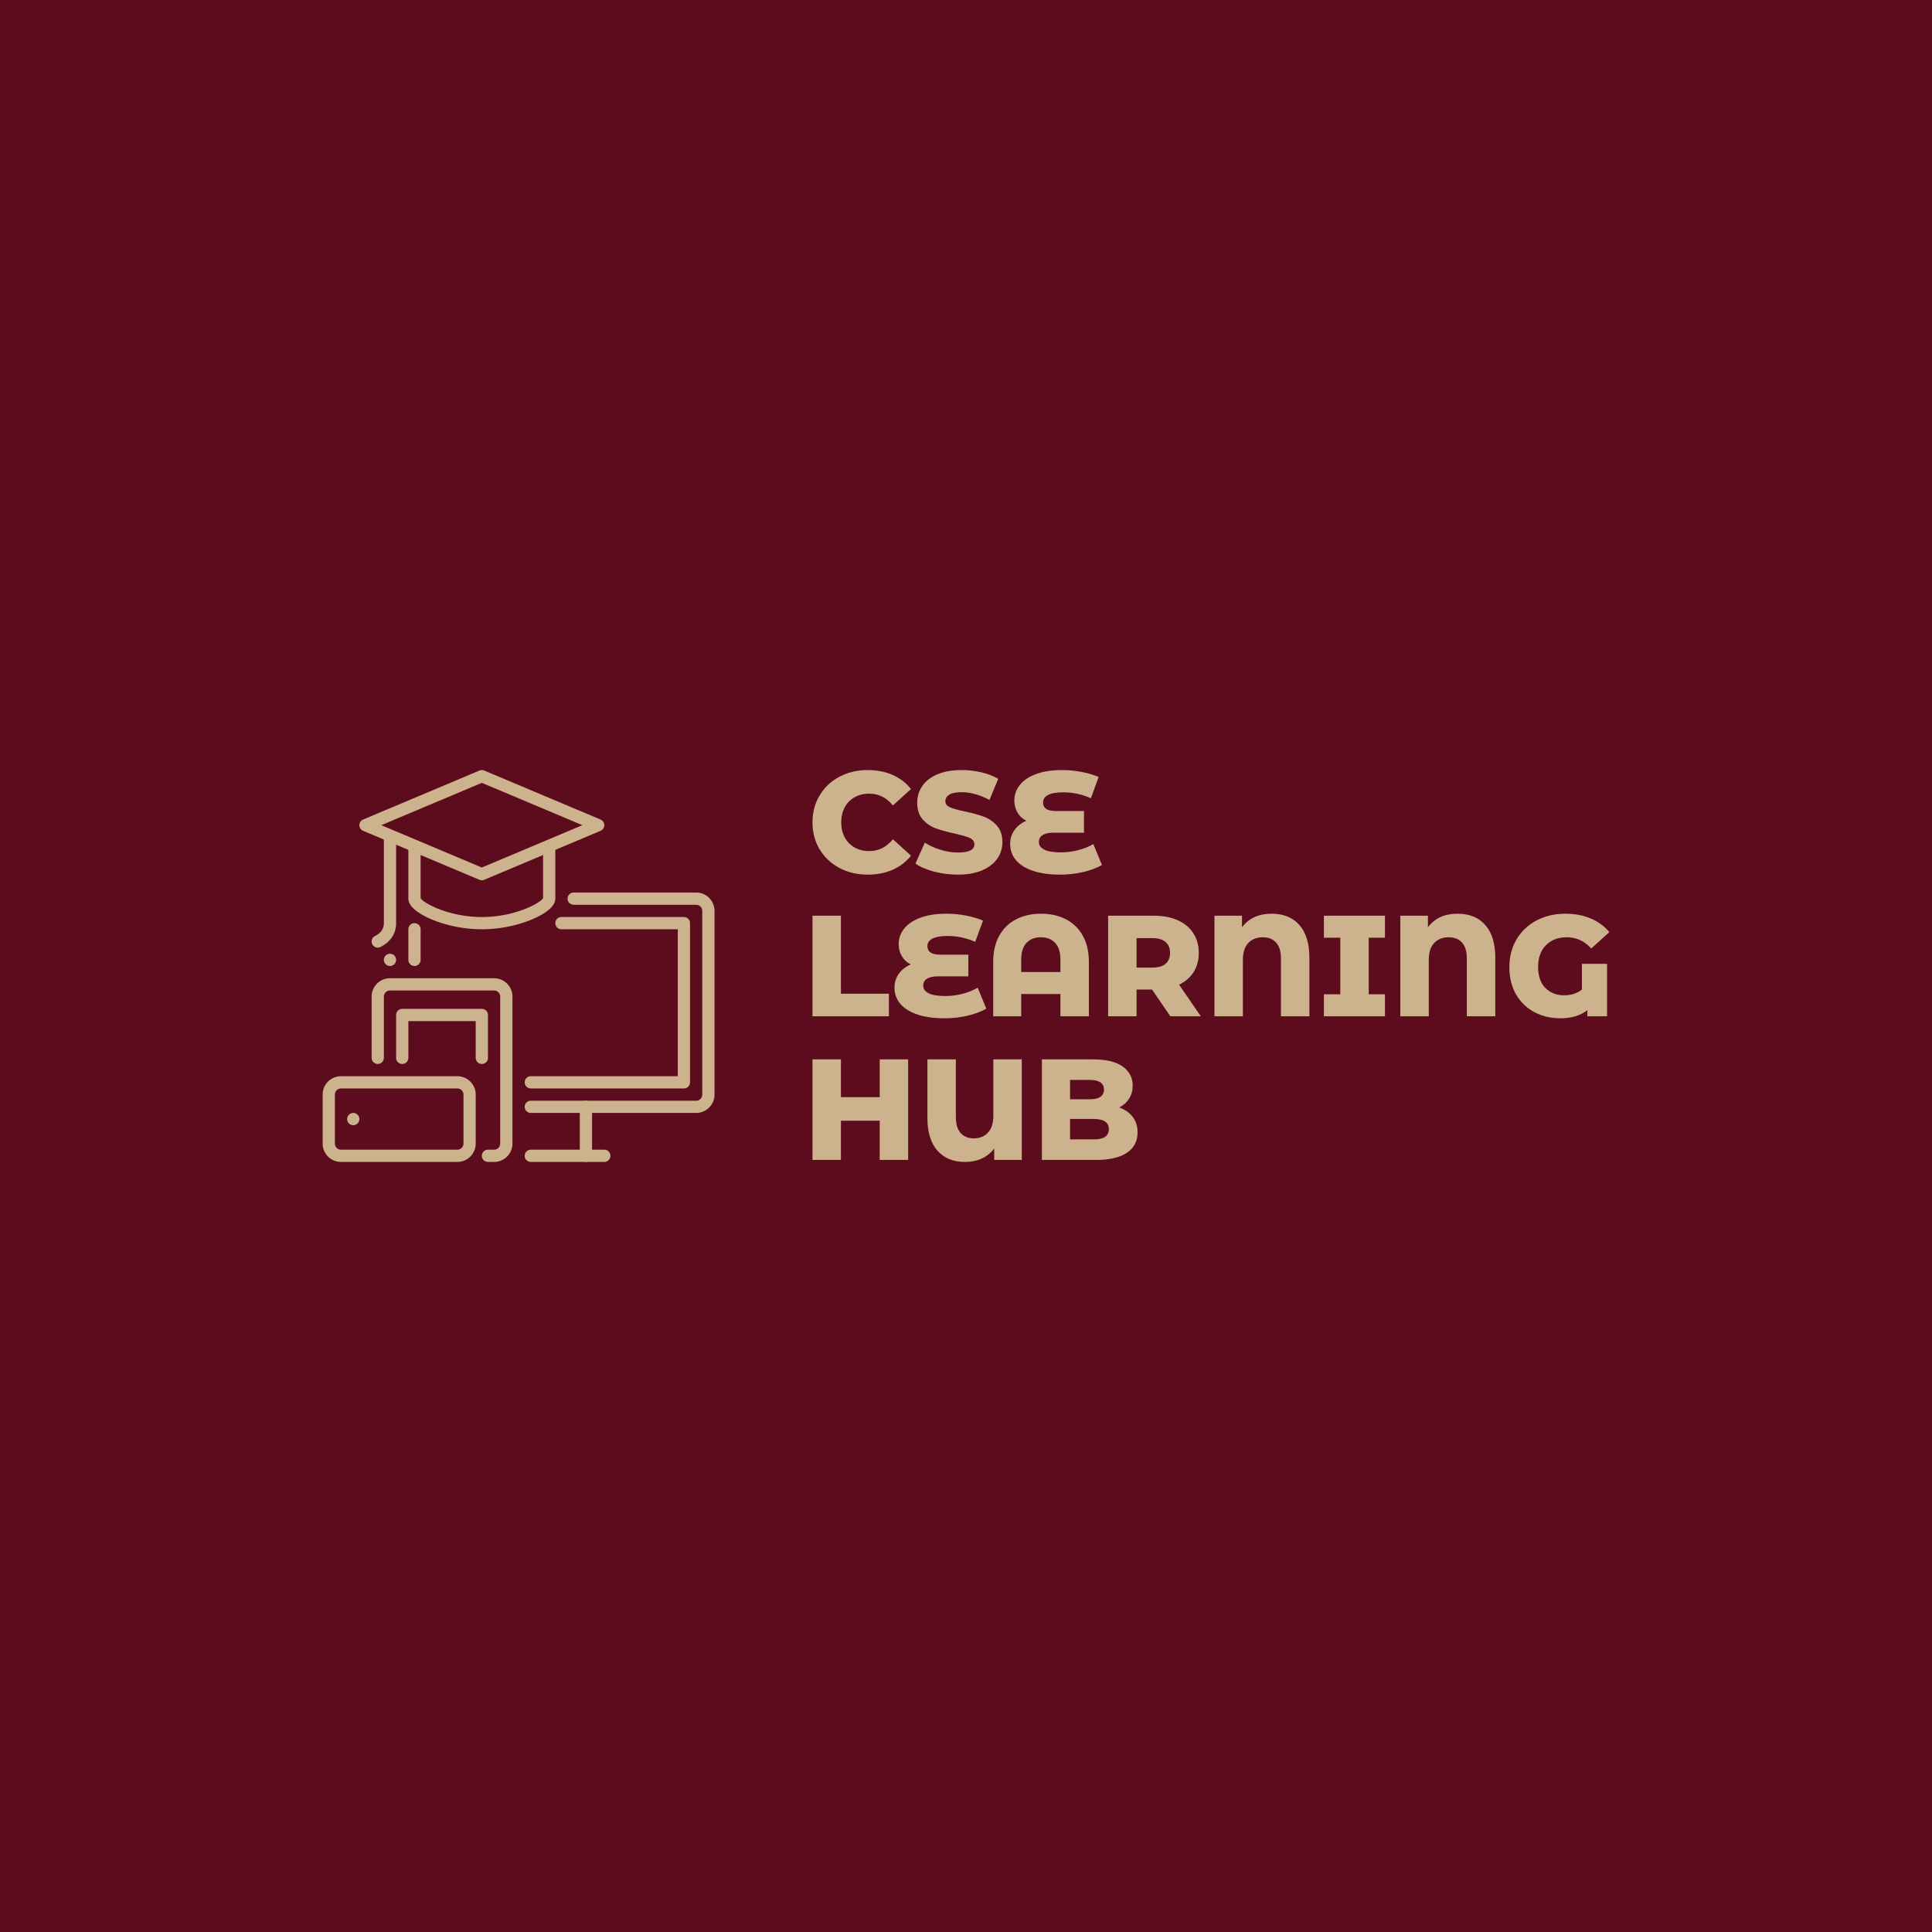 <svg version="1.1" preserveAspectRatio="none" xmlns="http://www.w3.org/2000/svg" width="500" height="500" viewBox="0 0 500 500"><rect width="100%" height="100%" fill="#5D0C1D" fill-opacity="1"/><svg viewBox="-12.696 106.686 394.026 120" width="333" height="101.415" x="83.5px" y="199.293px" xmlns="http://www.w3.org/2000/svg" xmlns:xlink="http://www.w3.org/1999/xlink" preserveAspectRatio="none"><defs></defs><style>.aIptOCySncolors-3 {fill:#350A0A;fill-opacity:1;}.aIptOCySncolors-4 {fill:#94043B;fill-opacity:1;}.aIptOCySncolors-5 {fill:#B23426;fill-opacity:1;}.aIptOCySncolors-6 {fill:#8E1204;fill-opacity:1;}.aIptOCySncolors-7 {fill:#E9709F;fill-opacity:1;}.companyName {fill:#CCB38D;fill-opacity:1;}.icon1 {fill:#CCB38D;fill-opacity:1;}.icon2 {fill:#0C1231;fill-opacity:1;}.icon3 {fill:#9A825F;fill-opacity:1;}.icon3-str {stroke:#9A825F;stroke-opacity:1;}</style><g opacity="1" transform="rotate(0 -12.696 106.686)">
<svg width="120" height="120" x="-12.696" y="106.686" version="1.1" preserveAspectRatio="none" viewBox="20 20 160 160">
  <g transform="matrix(1 0 0 1 0 0)"><g><path d="M172.5 160H105a2.5 2.5 0 1 1 0-5h67.5c1.379 0 2.5-1.122 2.5-2.5v-75c0-1.378-1.121-2.5-2.5-2.5h-50a2.5 2.5 0 1 1 0-5h50c4.136 0 7.5 3.365 7.5 7.5v75c0 4.135-3.364 7.5-7.5 7.5z" data-color="1" class="icon1"></path><path d="M167.5 150H105a2.5 2.5 0 1 1 0-5h60V85h-47.5a2.5 2.5 0 1 1 0-5h50a2.5 2.5 0 0 1 2.5 2.5v65a2.5 2.5 0 0 1-2.5 2.5z" data-color="1" class="icon1"></path><path d="M127.5 180a2.5 2.5 0 0 1-2.5-2.5v-20a2.5 2.5 0 1 1 5 0v20a2.5 2.5 0 0 1-2.5 2.5z" data-color="1" class="icon1"></path><path d="M135 180h-30a2.5 2.5 0 1 1 0-5h30a2.5 2.5 0 1 1 0 5z" data-color="1" class="icon1"></path><path d="M90 180h-2.5a2.5 2.5 0 1 1 0-5H90c1.379 0 2.5-1.122 2.5-2.5v-60c0-1.378-1.121-2.5-2.5-2.5H47.5a2.503 2.503 0 0 0-2.5 2.5v25a2.5 2.5 0 1 1-5 0v-25c0-4.135 3.364-7.5 7.5-7.5H90c4.136 0 7.5 3.365 7.5 7.5v60c0 4.135-3.364 7.5-7.5 7.5z" data-color="1" class="icon1"></path><path d="M85 140a2.5 2.5 0 0 1-2.5-2.5v-15H55v15a2.5 2.5 0 1 1-5 0V120a2.5 2.5 0 0 1 2.5-2.5H85a2.5 2.5 0 0 1 2.5 2.5v17.5A2.5 2.5 0 0 1 85 140z" data-color="1" class="icon1"></path><path d="M75 180H27.5c-4.136 0-7.5-3.365-7.5-7.5v-20c0-4.135 3.364-7.5 7.5-7.5H75c4.136 0 7.5 3.365 7.5 7.5v20c0 4.135-3.364 7.5-7.5 7.5zm-47.5-30a2.503 2.503 0 0 0-2.5 2.5v20c0 1.378 1.121 2.5 2.5 2.5H75c1.379 0 2.5-1.122 2.5-2.5v-20c0-1.378-1.121-2.5-2.5-2.5H27.5z" data-color="1" class="icon1"></path><path d="M85 85c-9.368 0-16.714-2.462-20.259-3.93C61.103 79.564 55 76.447 55 72.5v-20a2.5 2.5 0 1 1 5 0v19.799C61.089 74.268 71.454 80 85 80s23.911-5.732 25-7.701V52.5a2.5 2.5 0 1 1 5 0v20c0 3.947-6.103 7.064-9.741 8.57C101.714 82.538 94.368 85 85 85zm25.045-12.791zm-50.09 0z" data-color="1" class="icon1"></path><path d="M85 65c-.33 0-.66-.065-.97-.196l-47.5-20a2.5 2.5 0 0 1 0-4.608l47.5-20a2.501 2.501 0 0 1 1.94 0l47.355 19.944A2.5 2.5 0 0 1 135 42.5v.005a2.499 2.499 0 0 1-1.675 2.36L85.97 64.804A2.49 2.49 0 0 1 85 65zM43.942 42.5 85 59.787l41.052-17.285L85 25.213 43.942 42.5z" data-color="1" class="icon1"></path><path d="M42.502 92.501a2.501 2.501 0 0 1-1.12-4.736C43.783 86.563 45 84.792 45 82.5v-35a2.5 2.5 0 1 1 5 0v35c0 4.221-2.266 7.678-6.382 9.736-.359.179-.74.265-1.116.265z" data-color="1" class="icon1"></path><path d="M50 97.5a2.5 2.5 0 1 1-5 0 2.5 2.5 0 0 1 5 0z" data-color="1" class="icon1"></path><path d="M57.5 100a2.5 2.5 0 0 1-2.5-2.5V85a2.5 2.5 0 1 1 5 0v12.5a2.5 2.5 0 0 1-2.5 2.5z" data-color="1" class="icon1"></path><path d="M35 162.5a2.5 2.5 0 1 1-5 0 2.5 2.5 0 0 1 5 0z" data-color="1" class="icon1"></path></g></g>
</svg>
</g><g opacity="1" transform="rotate(0 137.304 106.686)">
<svg width="244.026" height="120" x="137.304" y="106.686" version="1.1" preserveAspectRatio="none" viewBox="2.8 -28.56 221.88 109.12">
  <g transform="matrix(1 0 0 1 0 0)" class="companyName"><path id="id-D6z1nYkh14" d="M18.20 0.56Q13.80 0.56 10.30-1.30Q6.80-3.16 4.80-6.48Q2.80-9.80 2.80-14L2.80-14Q2.80-18.20 4.80-21.52Q6.80-24.84 10.30-26.70Q13.80-28.56 18.20-28.56L18.20-28.56Q22.04-28.56 25.12-27.20Q28.20-25.84 30.24-23.28L30.24-23.28L25.20-18.72Q22.48-22 18.60-22L18.60-22Q16.32-22 14.54-21Q12.76-20 11.78-18.18Q10.80-16.36 10.80-14L10.80-14Q10.80-11.64 11.78-9.82Q12.76-8 14.54-7Q16.32-6 18.60-6L18.60-6Q22.48-6 25.20-9.28L25.20-9.28L30.24-4.72Q28.20-2.16 25.12-0.80Q22.04 0.56 18.20 0.56L18.20 0.56Z M43.28 0.56Q39.88 0.56 36.68-0.28Q33.48-1.12 31.48-2.52L31.48-2.52L34.08-8.36Q35.96-7.12 38.44-6.36Q40.92-5.60 43.32-5.60L43.32-5.60Q47.88-5.60 47.88-7.88L47.88-7.88Q47.88-9.08 46.58-9.66Q45.28-10.24 42.40-10.88L42.40-10.88Q39.24-11.56 37.12-12.34Q35-13.12 33.48-14.84Q31.96-16.56 31.96-19.48L31.96-19.48Q31.96-22.04 33.36-24.10Q34.76-26.16 37.54-27.36Q40.32-28.56 44.36-28.56L44.36-28.56Q47.12-28.56 49.80-27.94Q52.48-27.32 54.52-26.12L54.52-26.12L52.08-20.24Q48.08-22.40 44.32-22.40L44.32-22.40Q41.96-22.40 40.88-21.70Q39.80-21 39.80-19.88L39.80-19.88Q39.80-18.76 41.08-18.20Q42.36-17.64 45.20-17.04L45.20-17.04Q48.40-16.36 50.50-15.58Q52.60-14.80 54.14-13.10Q55.68-11.40 55.68-8.48L55.68-8.48Q55.68-5.96 54.28-3.92Q52.88-1.88 50.08-0.66Q47.28 0.56 43.28 0.56L43.28 0.56Z M81-7.96L83.40-2.12Q81.24-0.88 78.16-0.16Q75.08 0.56 71.76 0.56L71.76 0.56Q67.28 0.56 64.14-0.52Q61-1.60 59.42-3.52Q57.84-5.44 57.84-7.96L57.84-7.96Q57.84-10.16 59.04-11.84Q60.24-13.52 62.36-14.44L62.36-14.44Q60.72-15.28 59.86-16.78Q59.00-18.28 59.00-20.08L59.00-20.08Q59.00-22.40 60.46-24.32Q61.92-26.24 64.92-27.40Q67.92-28.56 72.32-28.56L72.32-28.56Q75.08-28.56 77.76-28.04Q80.44-27.52 82.48-26.64L82.48-26.64L80.32-20.72Q76.60-22.36 72.64-22.36L72.64-22.36Q69.80-22.36 68.40-21.62Q67-20.88 67-19.56L67-19.56Q67-17.16 70.48-17.16L70.48-17.16L78.40-17.16L78.40-11.12L69.96-11.12Q67.92-11.12 66.88-10.46Q65.84-9.80 65.84-8.52L65.84-8.52Q65.84-7.16 67.36-6.40Q68.88-5.64 72.08-5.64L72.08-5.64Q74.36-5.64 76.78-6.26Q79.20-6.88 81-7.96L81-7.96Z M2.80 40L2.80 12L10.72 12L10.72 33.72L24.08 33.72L24.08 40L2.80 40Z M48.80 32.04L51.20 37.88Q49.04 39.12 45.96 39.84Q42.88 40.56 39.56 40.56L39.56 40.56Q35.08 40.56 31.94 39.48Q28.80 38.40 27.22 36.48Q25.64 34.56 25.64 32.04L25.64 32.04Q25.64 29.84 26.84 28.16Q28.04 26.48 30.16 25.56L30.16 25.56Q28.52 24.72 27.66 23.22Q26.80 21.72 26.80 19.92L26.80 19.92Q26.80 17.60 28.26 15.68Q29.72 13.76 32.72 12.60Q35.72 11.44 40.12 11.44L40.12 11.44Q42.88 11.44 45.56 11.96Q48.24 12.48 50.28 13.36L50.28 13.36L48.12 19.28Q44.40 17.64 40.44 17.64L40.44 17.64Q37.60 17.64 36.20 18.38Q34.80 19.12 34.80 20.44L34.80 20.44Q34.80 22.84 38.28 22.84L38.28 22.84L46.20 22.84L46.20 28.88L37.76 28.88Q35.72 28.88 34.68 29.54Q33.64 30.20 33.64 31.48L33.64 31.48Q33.64 32.84 35.16 33.60Q36.68 34.36 39.88 34.36L39.88 34.36Q42.16 34.36 44.58 33.74Q47 33.12 48.80 32.04L48.80 32.04Z M66.44 11.44Q70.40 11.44 73.42 13.02Q76.44 14.60 78.10 17.62Q79.76 20.64 79.76 24.88L79.76 24.88L79.76 40L71.84 40L71.84 33.80L60.92 33.80L60.92 40L53.12 40L53.12 24.88Q53.12 20.64 54.78 17.62Q56.44 14.60 59.46 13.02Q62.48 11.44 66.44 11.44L66.44 11.44ZM60.92 27.68L71.84 27.68L71.84 24.20Q71.84 21.12 70.36 19.56Q68.88 18 66.40 18L66.40 18Q63.88 18 62.40 19.56Q60.92 21.12 60.92 24.20L60.92 24.20L60.92 27.68Z M102.44 40L97.36 32.56L93.04 32.56L93.04 40L85.12 40L85.12 12L97.92 12Q101.72 12 104.52 13.26Q107.32 14.52 108.84 16.86Q110.36 19.20 110.36 22.36L110.36 22.36Q110.36 25.40 108.94 27.66Q107.52 29.92 104.88 31.20L104.88 31.20L110.92 40L102.44 40ZM102.36 22.36Q102.36 20.40 101.12 19.32Q99.88 18.24 97.44 18.24L97.44 18.24L93.04 18.24L93.04 26.44L97.44 26.44Q99.88 26.44 101.12 25.38Q102.36 24.32 102.36 22.36L102.36 22.36Z M130.64 11.44Q135.64 11.44 138.40 14.62Q141.16 17.80 141.16 23.68L141.16 23.68L141.16 40L133.24 40L133.24 23.92Q133.24 20.96 131.90 19.48Q130.56 18 128.16 18L128.16 18Q125.68 18 124.16 19.58Q122.64 21.16 122.64 24.32L122.64 24.32L122.64 40L114.72 40L114.72 12L122.40 12L122.40 15.20Q125.24 11.44 130.64 11.44L130.64 11.44Z M162.20 18.12L157.68 18.12L157.68 33.88L162.20 33.88L162.20 40L145.20 40L145.20 33.88L149.76 33.88L149.76 18.12L145.20 18.12L145.20 12L162.20 12L162.20 18.12Z M182.40 11.44Q187.40 11.44 190.16 14.62Q192.92 17.80 192.92 23.68L192.92 23.68L192.92 40L185.00 40L185.00 23.92Q185.00 20.96 183.66 19.48Q182.32 18 179.92 18L179.92 18Q177.44 18 175.92 19.58Q174.40 21.16 174.40 24.32L174.40 24.32L174.40 40L166.48 40L166.48 12L174.16 12L174.16 15.20Q177.00 11.44 182.40 11.44L182.40 11.44Z M217.04 32.56L217.04 25.40L224.04 25.40L224.04 40L218.56 40L218.56 38.28Q215.72 40.56 211.04 40.56L211.04 40.56Q207.12 40.56 203.88 38.88Q200.64 37.20 198.74 33.98Q196.84 30.76 196.84 26.28L196.84 26.28Q196.84 21.96 198.84 18.58Q200.84 15.20 204.40 13.32Q207.96 11.44 212.44 11.44L212.44 11.44Q216.36 11.44 219.48 12.76Q222.60 14.08 224.68 16.56L224.68 16.56L219.64 21.12Q216.80 18 212.84 18L212.84 18Q209.20 18 207.02 20.22Q204.84 22.44 204.84 26.24L204.84 26.24Q204.84 30.08 206.88 32.12Q208.92 34.16 212.04 34.16L212.04 34.16Q215.04 34.16 217.04 32.56L217.04 32.56Z M21.52 52L29.44 52L29.44 80L21.52 80L21.52 69.08L10.72 69.08L10.72 80L2.80 80L2.80 52L10.72 52L10.72 62.52L21.52 62.52L21.52 52Z M53.16 52L61.08 52L61.08 80L53.40 80L53.40 76.80Q52.04 78.64 49.96 79.60Q47.88 80.56 45.28 80.56L45.28 80.56Q40.32 80.56 37.56 77.38Q34.80 74.20 34.80 68.32L34.80 68.32L34.80 52L42.72 52L42.72 68.08Q42.72 71.04 44.06 72.52Q45.40 74 47.72 74L47.72 74Q50.16 74 51.66 72.40Q53.16 70.80 53.16 67.68L53.16 67.68L53.16 52Z M88.20 65.40Q90.60 66.24 91.96 68.02Q93.32 69.80 93.32 72.32L93.32 72.32Q93.32 76 90.36 78Q87.40 80 81.80 80L81.80 80L66.68 80L66.68 52L81 52Q86.36 52 89.16 53.98Q91.96 55.96 91.96 59.32L91.96 59.32Q91.96 61.32 90.98 62.90Q90 64.48 88.20 65.40L88.20 65.40ZM79.96 57.72L74.52 57.72L74.52 63.12L79.96 63.12Q83.96 63.12 83.96 60.40L83.96 60.40Q83.96 57.72 79.96 57.72L79.96 57.72ZM81.16 74.28Q85.32 74.28 85.32 71.44L85.32 71.44Q85.32 68.60 81.16 68.60L81.16 68.60L74.52 68.60L74.52 74.28L81.16 74.28Z"/></g>
</svg>
</g></svg></svg>